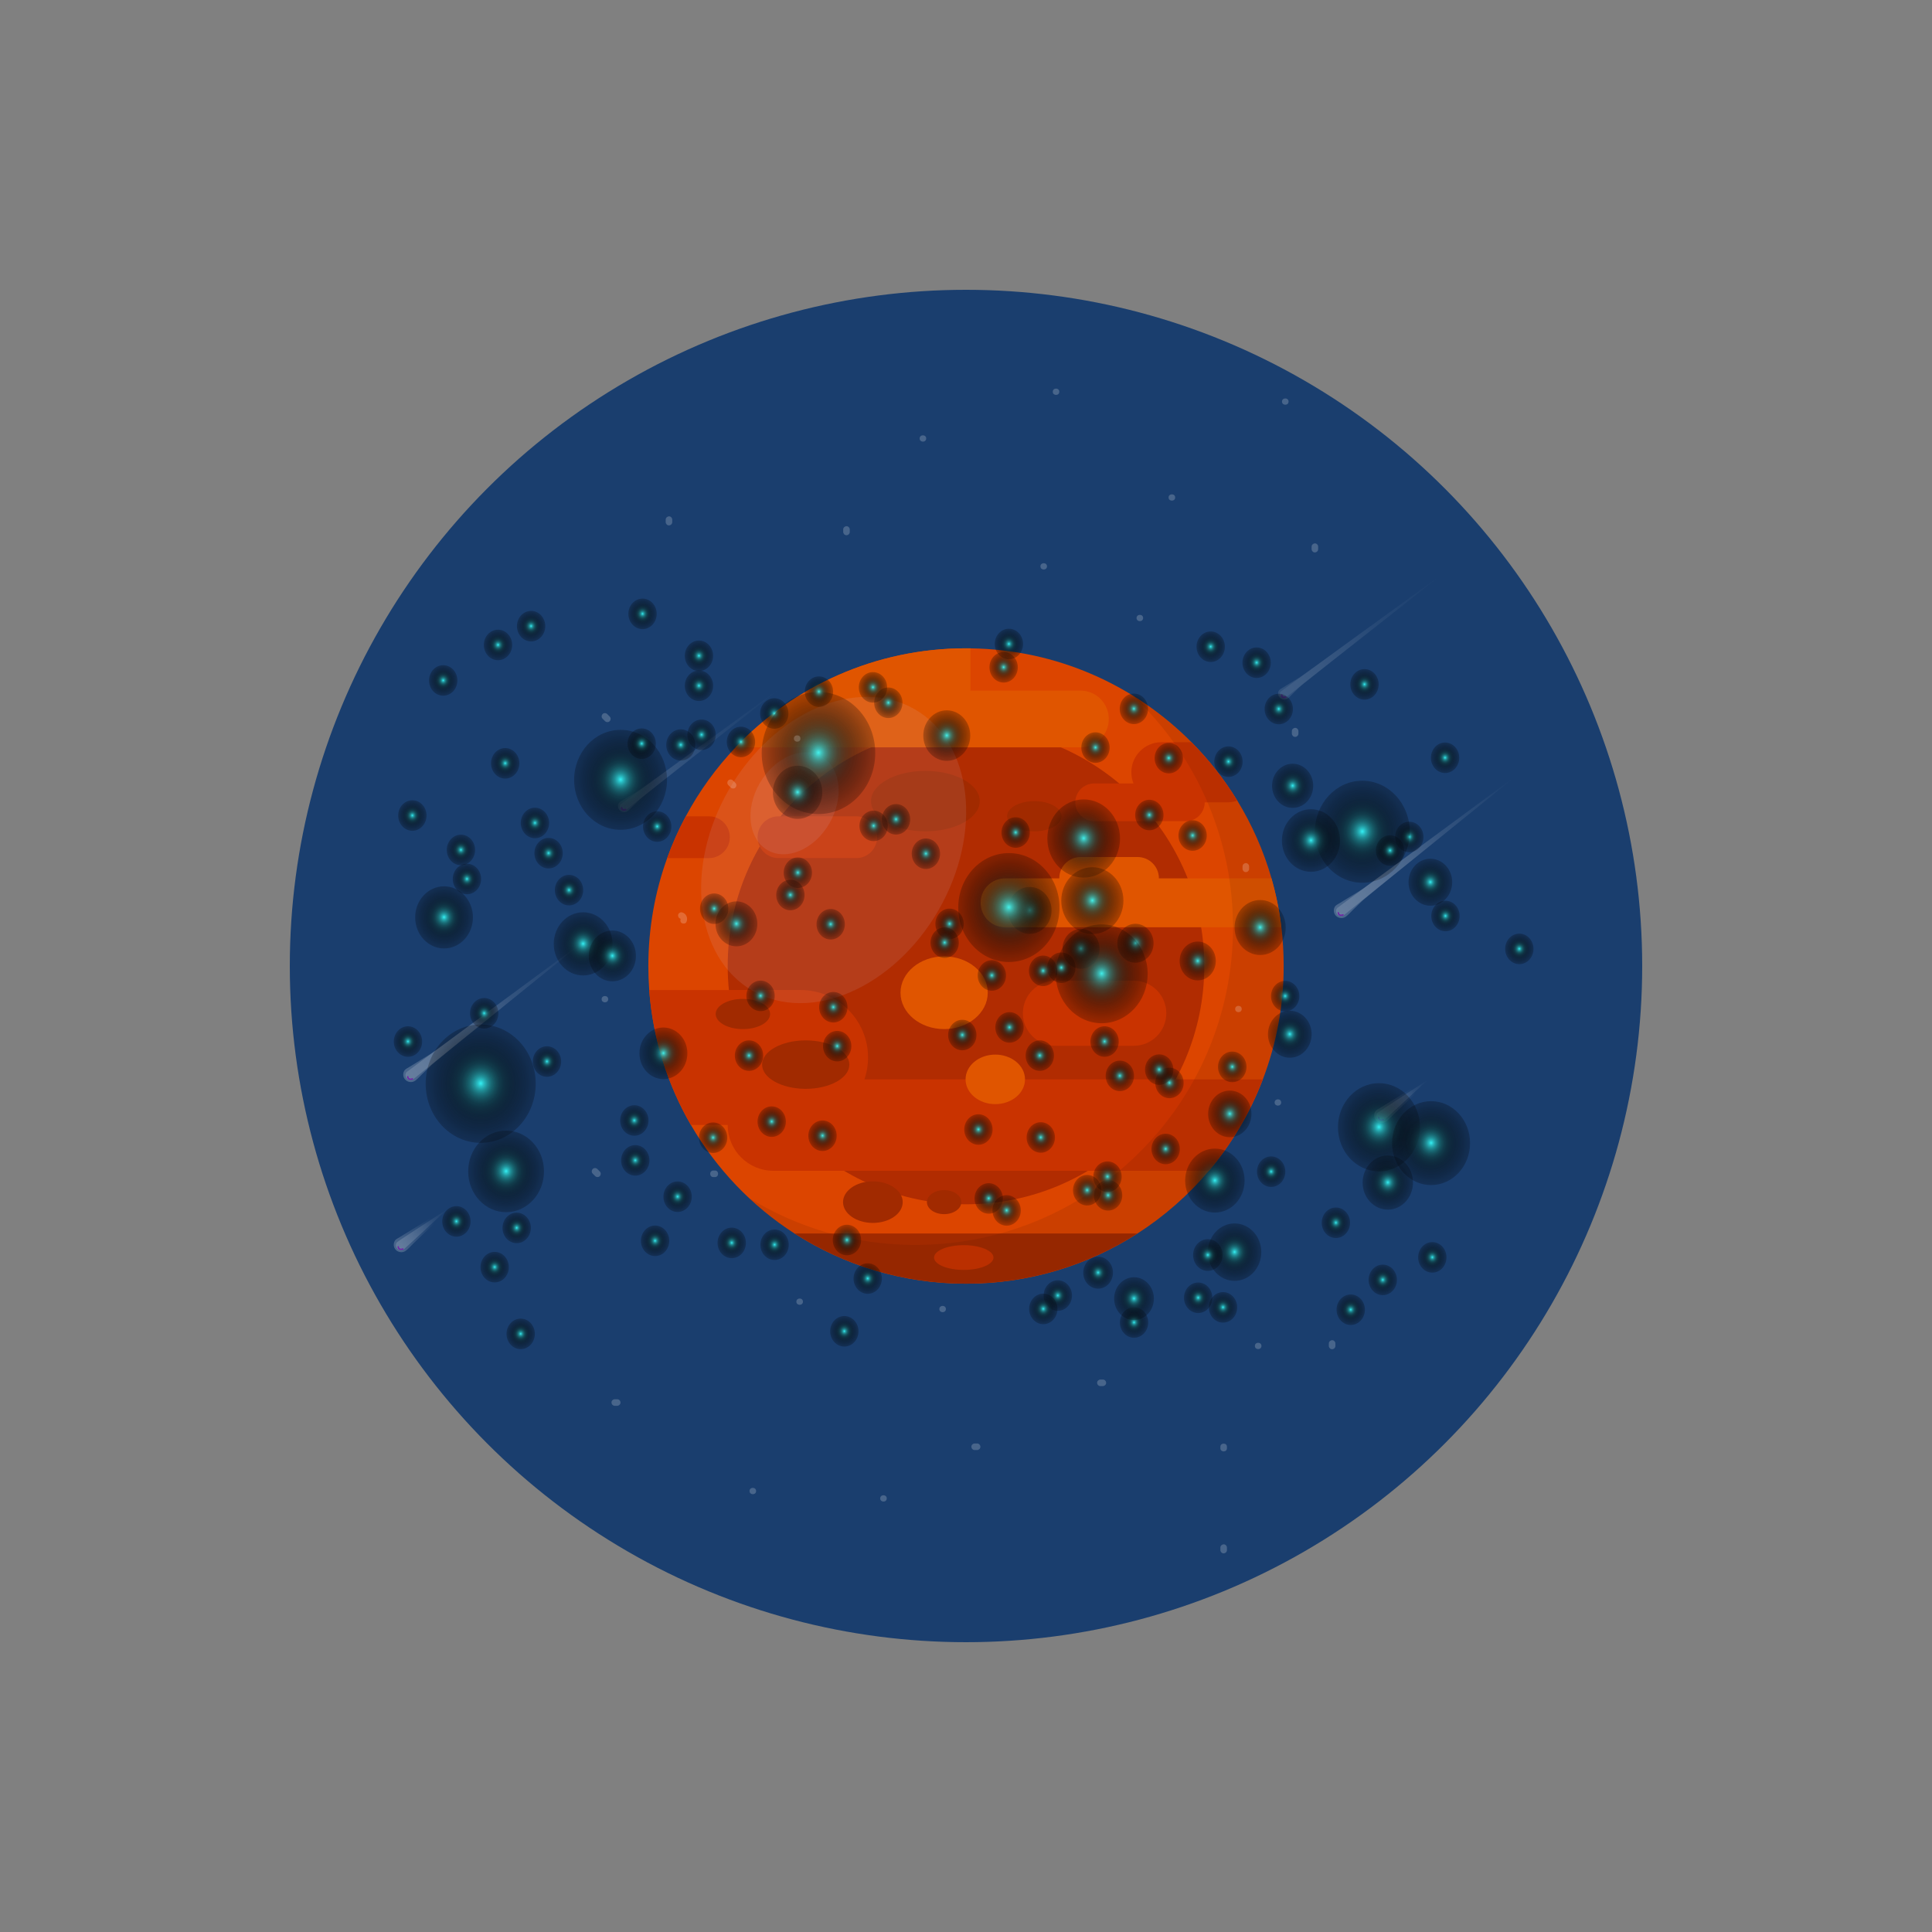 <?xml version="1.0" encoding="utf-8"?>
<!-- Generator: Adobe Illustrator 24.3.0, SVG Export Plug-In . SVG Version: 6.00 Build 0)  -->
<svg version="1.1" id="Layer_1" xmlns="http://www.w3.org/2000/svg" xmlns:xlink="http://www.w3.org/1999/xlink" x="0px" y="0px"
	 viewBox="0 0 500 500" style="enable-background:new 0 0 500 500;" xml:space="preserve">
<rect x="0" y="0" width="500" height="500" fill="#808080" stroke="none"/>
<style type="text/css">
	.st0{fill:url(#SVGID_1_);}
	.st1{fill:#1A3E6E;}
	.st2{fill:#DC4500;}
	.st3{fill:#B12C01;}
	.st4{fill:#C93300;}
	.st5{fill:#E05500;}
	.st6{fill:#A12A00;}
	.st7{opacity:0.1;fill:#D9D9FF;}
	.st8{opacity:0.1;fill:#360D00;}
	.st9{opacity:0.42;}
	.st10{opacity:0.5;}
	.st11{opacity:0.7;fill:url(#SVGID_2_);}
	.st12{opacity:0.7;fill:url(#SVGID_3_);}
	.st13{fill:url(#SVGID_4_);stroke:#E800EB;stroke-width:0.5;stroke-linecap:round;stroke-linejoin:round;stroke-miterlimit:10;}
	.st14{opacity:0.7;fill:url(#SVGID_5_);}
	.st15{opacity:0.7;fill:url(#SVGID_6_);}
	.st16{fill:url(#SVGID_7_);stroke:#E800EB;stroke-width:0.5;stroke-linecap:round;stroke-linejoin:round;stroke-miterlimit:10;}
	.st17{opacity:0.7;fill:url(#SVGID_8_);}
	.st18{opacity:0.7;fill:url(#SVGID_9_);}
	.st19{fill:url(#SVGID_10_);stroke:#E800EB;stroke-width:0.364;stroke-linecap:round;stroke-linejoin:round;stroke-miterlimit:10;}
	.st20{opacity:0.7;fill:url(#SVGID_11_);}
	.st21{opacity:0.7;fill:url(#SVGID_12_);}
	.st22{fill:url(#SVGID_13_);stroke:#E800EB;stroke-width:0.364;stroke-linecap:round;stroke-linejoin:round;stroke-miterlimit:10;}
	.st23{opacity:0.7;fill:url(#SVGID_14_);}
	.st24{opacity:0.7;fill:url(#SVGID_15_);}
	.st25{fill:url(#SVGID_16_);stroke:#E800EB;stroke-width:0.364;stroke-linecap:round;stroke-linejoin:round;stroke-miterlimit:10;}
	.st26{opacity:0.7;fill:url(#SVGID_17_);}
	.st27{opacity:0.7;fill:url(#SVGID_18_);}
	.st28{fill:url(#SVGID_19_);stroke:#E800EB;stroke-width:0.364;stroke-linecap:round;stroke-linejoin:round;stroke-miterlimit:10;}
	.st29{opacity:0.91;}
	.st30{opacity:0.2;}
	.st31{fill:#FFFFFF;}
</style>
<symbol  id="New_Symbol_5" viewBox="-11.27 -11.27 22.53 22.53">
	<radialGradient id="SVGID_1_" cx="0" cy="0.068" r="15.085" gradientUnits="userSpaceOnUse">
		<stop  offset="2.063300e-03" style="stop-color:#36FFFF"/>
		<stop  offset="9.428320e-03" style="stop-color:#34F6F6;stop-opacity:0.993"/>
		<stop  offset="0.05" style="stop-color:#2AC8C8;stop-opacity:0.952"/>
		<stop  offset="0.095" style="stop-color:#219D9D;stop-opacity:0.907"/>
		<stop  offset="0.144" style="stop-color:#197777;stop-opacity:0.858"/>
		<stop  offset="0.197" style="stop-color:#125757;stop-opacity:0.805"/>
		<stop  offset="0.255" style="stop-color:#0D3B3B;stop-opacity:0.746"/>
		<stop  offset="0.321" style="stop-color:#082525;stop-opacity:0.68"/>
		<stop  offset="0.399" style="stop-color:#041414;stop-opacity:0.603"/>
		<stop  offset="0.494" style="stop-color:#020909;stop-opacity:0.507"/>
		<stop  offset="0.628" style="stop-color:#000202;stop-opacity:0.373"/>
		<stop  offset="1" style="stop-color:#000000;stop-opacity:0"/>
	</radialGradient>
	<circle class="st0" cx="0" cy="0" r="11.27"/>
</symbol>
<circle class="st1" cx="250" cy="250" r="175"/>
<g>
	<path class="st2" d="M332.21,250c0,10.33-1.91,20.22-5.39,29.34c-3.32,8.69-8.06,16.67-13.96,23.66
		c-5.31,6.29-11.55,11.77-18.5,16.24c-12.8,8.22-28.03,12.98-44.36,12.98c-16.34,0-31.57-4.77-44.36-12.98
		c-11.02-7.08-20.25-16.73-26.83-28.09c-6.03-10.41-9.84-22.27-10.79-34.93c-0.15-2.05-0.23-4.12-0.23-6.21
		c0-9.8,1.72-19.21,4.87-27.93c1.35-3.74,2.96-7.35,4.82-10.82c3.49-6.52,7.84-12.52,12.89-17.85
		c14.98-15.78,36.16-25.63,59.64-25.63c0.38,0,0.77,0,1.15,0.01c22.37,0.3,42.57,9.54,57.21,24.31c4.52,4.55,8.5,9.62,11.85,15.11
		c3.79,6.21,6.79,12.96,8.84,20.11c1.17,4.09,2.04,8.32,2.56,12.66C332.01,243.26,332.21,246.61,332.21,250z"/>
	<circle class="st3" cx="250" cy="250" r="61.67"/>
	<g>
		<path class="st4" d="M320.21,207.21c-0.81,0.28-1.69,0.44-2.6,0.44h-17.04c-4.29,0-7.78-3.48-7.78-7.78c0-2.15,0.87-4.09,2.28-5.5
			c1.41-1.41,3.35-2.28,5.49-2.28h7.79C312.87,196.64,316.85,201.71,320.21,207.21z"/>
		<path class="st4" d="M306.9,212.52h-23.73c-2.69,0-4.88-2.18-4.88-4.88l0,0c0-2.69,2.18-4.88,4.88-4.88h23.73
			c2.69,0,4.88,2.18,4.88,4.88l0,0C311.77,210.34,309.59,212.52,306.9,212.52z"/>
	</g>
	<path class="st4" d="M224.65,273.68c0,4.82-1.95,9.19-5.12,12.34c-3.16,3.16-7.52,5.12-12.34,5.12H178.8
		c-6.03-10.41-9.84-22.27-10.79-34.93h39.17C216.84,256.21,224.65,264.03,224.65,273.68z"/>
	<path class="st5" d="M286.95,186.08c0,4.05-3.29,7.34-7.34,7.34l-89.25-0.01c14.98-15.78,36.16-25.63,59.64-25.63
		c0.38,0,0.77,0,1.15,0.01v10.94h28.47c2.03,0,3.86,0.82,5.19,2.15C286.13,182.22,286.95,184.05,286.95,186.08z"/>
	<path class="st4" d="M293.41,270.65h-20.26c-4.65,0-8.43-3.77-8.43-8.43l0,0c0-4.65,3.77-8.43,8.43-8.43h20.26
		c4.65,0,8.43,3.77,8.43,8.43l0,0C301.84,266.88,298.07,270.65,293.41,270.65z"/>
	<ellipse class="st6" cx="239.49" cy="207.33" rx="14.07" ry="7.82"/>
	<path class="st6" d="M274.72,211.24c0,2.16-3.15,3.91-7.04,3.91c-3.89,0-7.04-1.75-7.04-3.91c0-2.16,3.15-3.91,7.04-3.91
		C271.56,207.33,274.72,209.08,274.72,211.24z"/>
	<path class="st6" d="M294.36,319.23c-12.8,8.22-28.03,12.98-44.36,12.98c-16.34,0-31.57-4.77-44.36-12.98H294.36z"/>
	<g>
		<path class="st4" d="M188.88,216.67c0,1.49-0.6,2.85-1.59,3.82c-0.98,0.98-2.33,1.59-3.82,1.59h-10.81
			c1.35-3.74,2.96-7.35,4.82-10.82h6C186.45,211.26,188.88,213.68,188.88,216.67z"/>
		<path class="st4" d="M201.47,211.26h20.12c2.99,0,5.41,2.42,5.41,5.41l0,0c0,2.99-2.42,5.41-5.41,5.41h-20.12
			c-2.99,0-5.41-2.42-5.41-5.41l0,0C196.06,213.68,198.49,211.26,201.47,211.26z"/>
	</g>
	<g>
		<g>
			<path class="st5" d="M331.6,239.97h-71.49c-3.5,0-6.32-2.83-6.32-6.33c0-1.75,0.71-3.33,1.85-4.47c1.14-1.15,2.72-1.85,4.47-1.85
				h68.93C330.22,231.41,331.09,235.64,331.6,239.97z"/>
			<path class="st5" d="M279.65,221.8h14.76c3.05,0,5.51,2.47,5.51,5.51l0,0c0,3.05-2.47,5.51-5.51,5.51h-14.76
				c-3.05,0-5.51-2.47-5.51-5.51l0,0C274.14,224.27,276.61,221.8,279.65,221.8z"/>
		</g>
	</g>
	<path class="st4" d="M326.82,279.34c-3.32,8.69-8.06,16.67-13.96,23.66h-112.7c-6.53,0-11.83-5.3-11.83-11.83
		c0-3.26,1.33-6.22,3.46-8.36c2.15-2.15,5.1-3.47,8.36-3.47H326.82z"/>
	<g>
		<ellipse class="st6" cx="192.26" cy="262.42" rx="7.04" ry="3.91"/>
		<ellipse class="st6" cx="208.52" cy="275.52" rx="11.29" ry="6.27"/>
	</g>
	<ellipse class="st5" cx="244.34" cy="256.92" rx="11.29" ry="9.41"/>
	<ellipse class="st5" cx="257.58" cy="279.34" rx="7.69" ry="6.41"/>
	<path class="st4" d="M257.11,325.45c0,1.77-3.44,3.2-7.69,3.2c-4.25,0-7.69-1.43-7.69-3.2c0-1.77,3.44-3.2,7.69-3.2
		C253.67,322.25,257.11,323.69,257.11,325.45z"/>
	<ellipse transform="matrix(0.5 -0.866 0.866 0.5 -82.63 296.831)" class="st7" cx="215.75" cy="219.98" rx="42.04" ry="31.29"/>
	<ellipse transform="matrix(0.5 -0.866 0.866 0.5 -77.218 282.026)" class="st7" cx="205.63" cy="207.89" rx="13.99" ry="10.41"/>
	<path class="st8" d="M331.6,239.97c-0.52-4.33-1.38-8.56-2.56-12.66c-5.7-19.9-18.71-36.71-35.94-47.34
		c10.68,10.01,18.69,22.84,22.83,37.31c1.17,4.09,2.04,8.32,2.56,12.66c0.41,3.29,0.61,6.64,0.61,10.03
		c0,10.33-1.91,20.22-5.39,29.34c-3.31,8.69-8.06,16.67-13.96,23.66c-5.31,6.29-11.55,11.77-18.5,16.24
		c-12.8,8.22-28.03,12.98-44.36,12.98c-15.81,0-30.58-4.48-43.12-12.21c3.66,3.43,7.63,6.54,11.86,9.26
		c12.8,8.22,28.03,12.98,44.36,12.98c16.34,0,31.57-4.77,44.36-12.98c6.95-4.46,13.19-9.94,18.5-16.24
		c5.9-6.99,10.64-14.97,13.96-23.66c3.48-9.11,5.39-19,5.39-29.34C332.21,246.61,332.01,243.26,331.6,239.97z"/>
	<ellipse class="st6" cx="225.9" cy="311.11" rx="7.72" ry="5.38"/>
	<ellipse class="st6" cx="244.34" cy="311.11" rx="4.45" ry="3.11"/>
</g>
<g class="st9">
	<g class="st10">
		
			<linearGradient id="SVGID_2_" gradientUnits="userSpaceOnUse" x1="58.202" y1="294.351" x2="87.344" y2="310.969" gradientTransform="matrix(-0.993 0.122 0.122 0.993 206.93 -108.13)">
			<stop  offset="0" style="stop-color:#FFFFFF;stop-opacity:0"/>
			<stop  offset="1" style="stop-color:#FFFFFF;stop-opacity:0.8"/>
		</linearGradient>
		<path class="st11" d="M160.37,207.61c0.23-0.21,0.54-0.35,0.8-0.51c0.32-0.2,0.64-0.39,0.96-0.59c0.64-0.39,1.28-0.79,1.92-1.18
			c0.56-0.34,1.12-0.68,1.67-1.03c1.83-1.12,39.89-29.22,40.39-29.52c-0.78,0.75-38.79,30.42-40.3,31.88
			c-0.66,0.63-1.31,1.27-1.97,1.9c-0.44,0.43-0.87,0.93-1.36,1.3c-0.95,0.73-2.37,0.16-2.52-1.03c-0.04-0.32,0.02-0.66,0.18-0.95
			C160.21,207.78,160.29,207.69,160.37,207.61z"/>
		
			<linearGradient id="SVGID_3_" gradientUnits="userSpaceOnUse" x1="40.402" y1="281.238" x2="79.905" y2="307.797" gradientTransform="matrix(-0.993 0.122 0.122 0.993 206.93 -108.13)">
			<stop  offset="0" style="stop-color:#FFFFFF;stop-opacity:0"/>
			<stop  offset="1" style="stop-color:#FFFFFF;stop-opacity:0.8"/>
		</linearGradient>
		<path class="st12" d="M160.67,208.1c0.34-0.31,41.24-30.02,41.56-30.22c-0.51,0.49-39.86,31.45-40.18,31.7
			c-0.62,0.48-1.55,0.11-1.65-0.68c-0.03-0.23,0.02-0.5,0.16-0.69C160.6,208.17,160.64,208.14,160.67,208.1z"/>
		<linearGradient id="SVGID_4_" gradientUnits="userSpaceOnUse" x1="160.889" y1="209.356" x2="161.854" y2="209.356">
			<stop  offset="0" style="stop-color:#FFFFFF;stop-opacity:0"/>
			<stop  offset="1" style="stop-color:#FFFFFF;stop-opacity:0.8"/>
		</linearGradient>
		<path class="st13" d="M161.85,209.55c0,0-0.93,0.32-0.97-0.45"/>
	</g>
	<g class="st10">
		
			<linearGradient id="SVGID_5_" gradientUnits="userSpaceOnUse" x1="-114.907" y1="286.263" x2="-85.766" y2="302.881" gradientTransform="matrix(-0.993 0.122 0.122 0.993 206.93 -108.13)">
			<stop  offset="0" style="stop-color:#FFFFFF;stop-opacity:0"/>
			<stop  offset="1" style="stop-color:#FFFFFF;stop-opacity:0.8"/>
		</linearGradient>
		<path class="st14" d="M331.2,178.47c0.23-0.21,0.54-0.35,0.8-0.51c0.32-0.2,0.64-0.39,0.96-0.59c0.64-0.39,1.28-0.79,1.92-1.18
			c0.56-0.34,1.12-0.68,1.67-1.03c1.83-1.12,39.89-29.22,40.39-29.52c-0.78,0.75-38.79,30.42-40.3,31.88
			c-0.66,0.63-1.31,1.27-1.97,1.9c-0.44,0.43-0.87,0.93-1.36,1.3c-0.95,0.73-2.37,0.16-2.52-1.03c-0.04-0.32,0.02-0.66,0.18-0.95
			C331.03,178.64,331.11,178.55,331.2,178.47z"/>
		
			<linearGradient id="SVGID_6_" gradientUnits="userSpaceOnUse" x1="-132.707" y1="273.15" x2="-93.204" y2="299.709" gradientTransform="matrix(-0.993 0.122 0.122 0.993 206.93 -108.13)">
			<stop  offset="0" style="stop-color:#FFFFFF;stop-opacity:0"/>
			<stop  offset="1" style="stop-color:#FFFFFF;stop-opacity:0.8"/>
		</linearGradient>
		<path class="st15" d="M331.5,178.95c0.34-0.31,41.24-30.02,41.56-30.22c-0.51,0.49-39.86,31.45-40.18,31.7
			c-0.62,0.48-1.55,0.11-1.65-0.68c-0.03-0.23,0.02-0.5,0.16-0.69C331.43,179.03,331.46,178.99,331.5,178.95z"/>
		<linearGradient id="SVGID_7_" gradientUnits="userSpaceOnUse" x1="331.713" y1="180.209" x2="332.678" y2="180.209">
			<stop  offset="0" style="stop-color:#FFFFFF;stop-opacity:0"/>
			<stop  offset="1" style="stop-color:#FFFFFF;stop-opacity:0.8"/>
		</linearGradient>
		<path class="st16" d="M332.68,180.4c0,0-0.93,0.32-0.97-0.45"/>
	</g>
	<g>
		
			<linearGradient id="SVGID_8_" gradientUnits="userSpaceOnUse" x1="-110.276" y1="407.036" x2="-98.532" y2="413.733" gradientTransform="matrix(-0.993 0.122 0.122 0.993 206.93 -108.13)">
			<stop  offset="0" style="stop-color:#FFFFFF;stop-opacity:0"/>
			<stop  offset="1" style="stop-color:#FFFFFF;stop-opacity:0.8"/>
		</linearGradient>
		<path class="st17" d="M356.16,287.37c0.29-0.26,0.68-0.44,1-0.64c0.4-0.25,0.8-0.49,1.2-0.74c0.8-0.49,1.6-0.98,2.41-1.48
			c0.7-0.43,1.4-0.86,2.09-1.28c2.29-1.4,10.87-7.25,11.49-7.63c-0.97,0.94-9.48,8.76-11.38,10.59c-0.82,0.79-1.64,1.59-2.46,2.38
			c-0.55,0.53-1.09,1.16-1.7,1.63c-1.19,0.91-2.97,0.2-3.15-1.29c-0.05-0.4,0.02-0.83,0.22-1.18
			C355.95,287.58,356.05,287.47,356.16,287.37z"/>
		
			<linearGradient id="SVGID_9_" gradientUnits="userSpaceOnUse" x1="-113.742" y1="403.814" x2="-101.243" y2="412.217" gradientTransform="matrix(-0.993 0.122 0.122 0.993 206.93 -108.13)">
			<stop  offset="0" style="stop-color:#FFFFFF;stop-opacity:0"/>
			<stop  offset="1" style="stop-color:#FFFFFF;stop-opacity:0.8"/>
		</linearGradient>
		<path class="st18" d="M356.54,287.98c0.42-0.39,12.56-8.26,12.96-8.5c-0.63,0.61-10.83,10.05-11.23,10.36
			c-0.78,0.6-1.94,0.13-2.06-0.85c-0.04-0.29,0.03-0.62,0.2-0.86C356.45,288.07,356.49,288.02,356.54,287.98z"/>
		<linearGradient id="SVGID_10_" gradientUnits="userSpaceOnUse" x1="356.805" y1="289.548" x2="358.012" y2="289.548">
			<stop  offset="0" style="stop-color:#FFFFFF;stop-opacity:0"/>
			<stop  offset="1" style="stop-color:#FFFFFF;stop-opacity:0.8"/>
		</linearGradient>
		<path class="st19" d="M358.01,289.79c0,0-1.16,0.4-1.21-0.56"/>
	</g>
	<g>
		
			<linearGradient id="SVGID_11_" gradientUnits="userSpaceOnUse" x1="145.659" y1="409.288" x2="157.403" y2="415.984" gradientTransform="matrix(-0.993 0.122 0.122 0.993 206.93 -108.13)">
			<stop  offset="0" style="stop-color:#FFFFFF;stop-opacity:0"/>
			<stop  offset="1" style="stop-color:#FFFFFF;stop-opacity:0.8"/>
		</linearGradient>
		<path class="st20" d="M102.42,320.83c0.29-0.26,0.68-0.44,1-0.64c0.4-0.25,0.8-0.49,1.2-0.74c0.8-0.49,1.6-0.98,2.41-1.48
			c0.7-0.43,1.4-0.86,2.09-1.28c2.29-1.4,10.87-7.25,11.49-7.63c-0.97,0.94-9.48,8.76-11.38,10.59c-0.82,0.79-1.64,1.59-2.46,2.38
			c-0.55,0.53-1.09,1.16-1.7,1.63c-1.19,0.91-2.97,0.2-3.15-1.29c-0.05-0.4,0.03-0.83,0.22-1.18
			C102.21,321.04,102.31,320.93,102.42,320.83z"/>
		
			<linearGradient id="SVGID_12_" gradientUnits="userSpaceOnUse" x1="142.193" y1="406.065" x2="154.692" y2="414.468" gradientTransform="matrix(-0.993 0.122 0.122 0.993 206.93 -108.13)">
			<stop  offset="0" style="stop-color:#FFFFFF;stop-opacity:0"/>
			<stop  offset="1" style="stop-color:#FFFFFF;stop-opacity:0.8"/>
		</linearGradient>
		<path class="st21" d="M102.8,321.44c0.42-0.39,12.56-8.26,12.96-8.5c-0.63,0.61-10.83,10.05-11.23,10.36
			c-0.78,0.6-1.94,0.13-2.06-0.85c-0.04-0.29,0.03-0.62,0.2-0.86C102.71,321.53,102.75,321.48,102.8,321.44z"/>
		<linearGradient id="SVGID_13_" gradientUnits="userSpaceOnUse" x1="103.064" y1="323.006" x2="104.271" y2="323.006">
			<stop  offset="0" style="stop-color:#FFFFFF;stop-opacity:0"/>
			<stop  offset="1" style="stop-color:#FFFFFF;stop-opacity:0.8"/>
		</linearGradient>
		<path class="st22" d="M104.27,323.24c0,0-1.16,0.4-1.21-0.56"/>
	</g>
	<g>
		
			<linearGradient id="SVGID_14_" gradientUnits="userSpaceOnUse" x1="118.408" y1="354.811" x2="151.227" y2="373.525" gradientTransform="matrix(-0.993 0.122 0.122 0.993 206.93 -108.13)">
			<stop  offset="0" style="stop-color:#FFFFFF;stop-opacity:0"/>
			<stop  offset="1" style="stop-color:#FFFFFF;stop-opacity:0.8"/>
		</linearGradient>
		<path class="st23" d="M104.89,276.8c0.29-0.26,0.68-0.44,1-0.64c0.4-0.25,0.8-0.49,1.2-0.74c0.8-0.49,1.6-0.98,2.41-1.48
			c0.7-0.43,1.4-0.86,2.09-1.28c2.29-1.4,43.85-32.66,44.46-33.04c-0.97,0.94-42.46,34.17-44.36,36c-0.82,0.79-1.64,1.59-2.46,2.38
			c-0.55,0.53-1.09,1.16-1.7,1.63c-1.19,0.91-2.97,0.2-3.15-1.29c-0.05-0.4,0.02-0.83,0.22-1.18
			C104.68,277.01,104.78,276.9,104.89,276.8z"/>
		
			<linearGradient id="SVGID_15_" gradientUnits="userSpaceOnUse" x1="99.041" y1="340.078" x2="143.054" y2="369.669" gradientTransform="matrix(-0.993 0.122 0.122 0.993 206.93 -108.13)">
			<stop  offset="0" style="stop-color:#FFFFFF;stop-opacity:0"/>
			<stop  offset="1" style="stop-color:#FFFFFF;stop-opacity:0.8"/>
		</linearGradient>
		<path class="st24" d="M105.27,277.41c0.42-0.39,45.53-33.66,45.94-33.91c-0.63,0.61-43.8,35.46-44.2,35.76
			c-0.78,0.6-1.94,0.13-2.06-0.85c-0.04-0.29,0.03-0.62,0.2-0.86C105.18,277.5,105.22,277.45,105.27,277.41z"/>
		<linearGradient id="SVGID_16_" gradientUnits="userSpaceOnUse" x1="105.534" y1="278.978" x2="106.742" y2="278.978">
			<stop  offset="0" style="stop-color:#FFFFFF;stop-opacity:0"/>
			<stop  offset="1" style="stop-color:#FFFFFF;stop-opacity:0.8"/>
		</linearGradient>
		<path class="st25" d="M106.74,279.22c0,0-1.16,0.4-1.21-0.56"/>
	</g>
	<g>
		
			<linearGradient id="SVGID_17_" gradientUnits="userSpaceOnUse" x1="-125.802" y1="342.071" x2="-92.983" y2="360.785" gradientTransform="matrix(-0.993 0.122 0.122 0.993 206.93 -108.13)">
			<stop  offset="0" style="stop-color:#FFFFFF;stop-opacity:0"/>
			<stop  offset="1" style="stop-color:#FFFFFF;stop-opacity:0.8"/>
		</linearGradient>
		<path class="st26" d="M345.72,234.36c0.29-0.26,0.68-0.44,1-0.64c0.4-0.25,0.8-0.49,1.2-0.74c0.8-0.49,1.6-0.98,2.41-1.48
			c0.7-0.43,1.4-0.86,2.09-1.28c2.29-1.4,43.85-32.66,44.46-33.04c-0.97,0.94-42.46,34.17-44.36,36c-0.82,0.79-1.64,1.59-2.46,2.38
			c-0.55,0.53-1.09,1.16-1.7,1.63c-1.19,0.91-2.97,0.2-3.15-1.29c-0.05-0.4,0.02-0.83,0.22-1.18
			C345.51,234.58,345.6,234.46,345.72,234.36z"/>
		
			<linearGradient id="SVGID_18_" gradientUnits="userSpaceOnUse" x1="-145.168" y1="327.338" x2="-101.156" y2="356.929" gradientTransform="matrix(-0.993 0.122 0.122 0.993 206.93 -108.13)">
			<stop  offset="0" style="stop-color:#FFFFFF;stop-opacity:0"/>
			<stop  offset="1" style="stop-color:#FFFFFF;stop-opacity:0.8"/>
		</linearGradient>
		<path class="st27" d="M346.09,234.97c0.42-0.39,45.53-33.66,45.94-33.91c-0.63,0.61-43.8,35.46-44.2,35.76
			c-0.78,0.6-1.94,0.13-2.06-0.85c-0.04-0.29,0.03-0.62,0.2-0.86C346,235.06,346.04,235.01,346.09,234.97z"/>
		<linearGradient id="SVGID_19_" gradientUnits="userSpaceOnUse" x1="346.358" y1="236.541" x2="347.566" y2="236.541">
			<stop  offset="0" style="stop-color:#FFFFFF;stop-opacity:0"/>
			<stop  offset="1" style="stop-color:#FFFFFF;stop-opacity:0.8"/>
		</linearGradient>
		<path class="st28" d="M347.57,236.78c0,0-1.16,0.4-1.21-0.56"/>
	</g>
</g>
<g class="st29">
	
		<use xlink:href="#New_Symbol_5"  width="22.53" height="22.53" x="-11.27" y="-11.27" transform="matrix(0.326 0 0 -0.351 256.687 252.447)" style="overflow:visible;"/>
	
		<use xlink:href="#New_Symbol_5"  width="22.53" height="22.53" x="-11.27" y="-11.27" transform="matrix(0.501 0 0 -0.539 266.503 235.616)" style="overflow:visible;"/>
	
		<use xlink:href="#New_Symbol_5"  width="22.53" height="22.53" x="-11.27" y="-11.27" transform="matrix(0.426 0 0 -0.459 279.767 245.55)" style="overflow:visible;"/>
	
		<use xlink:href="#New_Symbol_5"  width="22.53" height="22.53" x="-11.27" y="-11.27" transform="matrix(0.417 0 0 -0.448 293.852 244.114)" style="overflow:visible;"/>
	
		<use xlink:href="#New_Symbol_5"  width="22.53" height="22.53" x="-11.27" y="-11.27" transform="matrix(0.498 0 0 -0.536 318.268 288.276)" style="overflow:visible;"/>
	
		<use xlink:href="#New_Symbol_5"  width="22.53" height="22.53" x="-11.27" y="-11.27" transform="matrix(0.326 0 0 -0.351 285.865 269.549)" style="overflow:visible;"/>
	
		<use xlink:href="#New_Symbol_5"  width="22.53" height="22.53" x="-11.27" y="-11.27" transform="matrix(0.326 0 0 -0.351 269.349 294.376)" style="overflow:visible;"/>
	
		<use xlink:href="#New_Symbol_5"  width="22.53" height="22.53" x="-11.27" y="-11.27" transform="matrix(0.326 0 0 -0.351 215.663 260.671)" style="overflow:visible;"/>
	
		<use xlink:href="#New_Symbol_5"  width="22.53" height="22.53" x="-11.27" y="-11.27" transform="matrix(0.326 0 0 -0.351 249.043 267.866)" style="overflow:visible;"/>
	
		<use xlink:href="#New_Symbol_5"  width="22.53" height="22.53" x="-11.27" y="-11.27" transform="matrix(0.326 0 0 -0.351 261.256 265.893)" style="overflow:visible;"/>
	
		<use xlink:href="#New_Symbol_5"  width="22.53" height="22.53" x="-11.27" y="-11.27" transform="matrix(0.326 0 0 -0.351 269.095 273.187)" style="overflow:visible;"/>
	
		<use xlink:href="#New_Symbol_5"  width="22.53" height="22.53" x="-11.27" y="-11.27" transform="matrix(1.056 0 0 -1.135 285.116 252.025)" style="overflow:visible;"/>
	
		<use xlink:href="#New_Symbol_5"  width="22.53" height="22.53" x="-11.27" y="-11.27" transform="matrix(0.326 0 0 -0.351 274.673 250.44)" style="overflow:visible;"/>
	
		<use xlink:href="#New_Symbol_5"  width="22.53" height="22.53" x="-11.27" y="-11.27" transform="matrix(0.326 0 0 -0.351 239.62 220.945)" style="overflow:visible;"/>
	
		<use xlink:href="#New_Symbol_5"  width="22.53" height="22.53" x="-11.27" y="-11.27" transform="matrix(0.326 0 0 -0.351 184.83 235.173)" style="overflow:visible;"/>
	
		<use xlink:href="#New_Symbol_5"  width="22.53" height="22.53" x="-11.27" y="-11.27" transform="matrix(0.675 0 0 -0.726 150.912 244.275)" style="overflow:visible;"/>
	
		<use xlink:href="#New_Symbol_5"  width="22.53" height="22.53" x="-11.27" y="-11.27" transform="matrix(0.326 0 0 -0.351 206.48 225.854)" style="overflow:visible;"/>
	
		<use xlink:href="#New_Symbol_5"  width="22.53" height="22.53" x="-11.27" y="-11.27" transform="matrix(0.326 0 0 -0.351 214.98 239.197)" style="overflow:visible;"/>
	
		<use xlink:href="#New_Symbol_5"  width="22.53" height="22.53" x="-11.27" y="-11.27" transform="matrix(0.326 0 0 -0.351 245.741 239.098)" style="overflow:visible;"/>
	
		<use xlink:href="#New_Symbol_5"  width="22.53" height="22.53" x="-11.27" y="-11.27" transform="matrix(0.326 0 0 -0.351 231.891 212.04)" style="overflow:visible;"/>
	
		<use xlink:href="#New_Symbol_5"  width="22.53" height="22.53" x="-11.27" y="-11.27" transform="matrix(0.326 0 0 -0.351 302.478 196.202)" style="overflow:visible;"/>
	
		<use xlink:href="#New_Symbol_5"  width="22.53" height="22.53" x="-11.27" y="-11.27" transform="matrix(0.326 0 0 -0.351 308.647 216.233)" style="overflow:visible;"/>
	
		<use xlink:href="#New_Symbol_5"  width="22.53" height="22.53" x="-11.27" y="-11.27" transform="matrix(0.328 0 0 -0.352 318.904 276.106)" style="overflow:visible;"/>
	
		<use xlink:href="#New_Symbol_5"  width="22.53" height="22.53" x="-11.27" y="-11.27" transform="matrix(0.683 0 0 -0.735 314.41 305.537)" style="overflow:visible;"/>
	
		<use xlink:href="#New_Symbol_5"  width="22.53" height="22.53" x="-11.27" y="-11.27" transform="matrix(0.326 0 0 -0.351 286.769 309.35)" style="overflow:visible;"/>
	
		<use xlink:href="#New_Symbol_5"  width="22.53" height="22.53" x="-11.27" y="-11.27" transform="matrix(0.326 0 0 -0.351 286.616 304.521)" style="overflow:visible;"/>
	
		<use xlink:href="#New_Symbol_5"  width="22.53" height="22.53" x="-11.27" y="-11.27" transform="matrix(0.326 0 0 -0.351 281.357 308.029)" style="overflow:visible;"/>
	
		<use xlink:href="#New_Symbol_5"  width="22.53" height="22.53" x="-11.27" y="-11.27" transform="matrix(0.326 0 0 -0.351 301.67 297.353)" style="overflow:visible;"/>
	
		<use xlink:href="#New_Symbol_5"  width="22.53" height="22.53" x="-11.27" y="-11.27" transform="matrix(0.614 0 0 -0.66 319.506 324.055)" style="overflow:visible;"/>
	
		<use xlink:href="#New_Symbol_5"  width="22.53" height="22.53" x="-11.27" y="-11.27" transform="matrix(0.339 0 0 -0.365 312.588 324.802)" style="overflow:visible;"/>
	
		<use xlink:href="#New_Symbol_5"  width="22.53" height="22.53" x="-11.27" y="-11.27" transform="matrix(0.342 0 0 -0.368 284.19 329.366)" style="overflow:visible;"/>
	
		<use xlink:href="#New_Symbol_5"  width="22.53" height="22.53" x="-11.27" y="-11.27" transform="matrix(0.326 0 0 -0.351 273.762 335.288)" style="overflow:visible;"/>
	
		<use xlink:href="#New_Symbol_5"  width="22.53" height="22.53" x="-11.27" y="-11.27" transform="matrix(0.326 0 0 -0.351 293.493 342.264)" style="overflow:visible;"/>
	
		<use xlink:href="#New_Symbol_5"  width="22.53" height="22.53" x="-11.27" y="-11.27" transform="matrix(0.326 0 0 -0.351 310.084 335.867)" style="overflow:visible;"/>
	
		<use xlink:href="#New_Symbol_5"  width="22.53" height="22.53" x="-11.27" y="-11.27" transform="matrix(0.326 0 0 -0.351 316.517 338.346)" style="overflow:visible;"/>
	
		<use xlink:href="#New_Symbol_5"  width="22.53" height="22.53" x="-11.27" y="-11.27" transform="matrix(0.457 0 0 -0.492 293.481 336.086)" style="overflow:visible;"/>
	
		<use xlink:href="#New_Symbol_5"  width="22.53" height="22.53" x="-11.27" y="-11.27" transform="matrix(0.326 0 0 -0.351 270.005 338.748)" style="overflow:visible;"/>
	
		<use xlink:href="#New_Symbol_5"  width="22.53" height="22.53" x="-11.27" y="-11.27" transform="matrix(0.326 0 0 -0.351 224.565 330.887)" style="overflow:visible;"/>
	
		<use xlink:href="#New_Symbol_5"  width="22.53" height="22.53" x="-11.27" y="-11.27" transform="matrix(0.326 0 0 -0.351 255.874 310.157)" style="overflow:visible;"/>
	
		<use xlink:href="#New_Symbol_5"  width="22.53" height="22.53" x="-11.27" y="-11.27" transform="matrix(0.326 0 0 -0.351 253.212 292.321)" style="overflow:visible;"/>
	
		<use xlink:href="#New_Symbol_5"  width="22.53" height="22.53" x="-11.27" y="-11.27" transform="matrix(0.326 0 0 -0.351 212.867 293.928)" style="overflow:visible;"/>
	
		<use xlink:href="#New_Symbol_5"  width="22.53" height="22.53" x="-11.27" y="-11.27" transform="matrix(0.326 0 0 -0.351 200.46 322.144)" style="overflow:visible;"/>
	
		<use xlink:href="#New_Symbol_5"  width="22.53" height="22.53" x="-11.27" y="-11.27" transform="matrix(0.326 0 0 -0.351 219.188 320.915)" style="overflow:visible;"/>
	
		<use xlink:href="#New_Symbol_5"  width="22.53" height="22.53" x="-11.27" y="-11.27" transform="matrix(0.326 0 0 -0.351 189.37 321.659)" style="overflow:visible;"/>
	
		<use xlink:href="#New_Symbol_5"  width="22.53" height="22.53" x="-11.27" y="-11.27" transform="matrix(0.326 0 0 -0.351 175.36 309.707)" style="overflow:visible;"/>
	
		<use xlink:href="#New_Symbol_5"  width="22.53" height="22.53" x="-11.27" y="-11.27" transform="matrix(0.326 0 0 -0.351 193.846 273.19)" style="overflow:visible;"/>
	
		<use xlink:href="#New_Symbol_5"  width="22.53" height="22.53" x="-11.27" y="-11.27" transform="matrix(0.326 0 0 -0.351 184.549 294.438)" style="overflow:visible;"/>
	
		<use xlink:href="#New_Symbol_5"  width="22.53" height="22.53" x="-11.27" y="-11.27" transform="matrix(0.326 0 0 -0.351 164.408 300.303)" style="overflow:visible;"/>
	
		<use xlink:href="#New_Symbol_5"  width="22.53" height="22.53" x="-11.27" y="-11.27" transform="matrix(0.326 0 0 -0.351 164.164 289.982)" style="overflow:visible;"/>
	
		<use xlink:href="#New_Symbol_5"  width="22.53" height="22.53" x="-11.27" y="-11.27" transform="matrix(0.326 0 0 -0.351 199.716 290.276)" style="overflow:visible;"/>
	
		<use xlink:href="#New_Symbol_5"  width="22.53" height="22.53" x="-11.27" y="-11.27" transform="matrix(0.326 0 0 -0.351 216.667 270.745)" style="overflow:visible;"/>
	
		<use xlink:href="#New_Symbol_5"  width="22.53" height="22.53" x="-11.27" y="-11.27" transform="matrix(0.326 0 0 -0.351 196.832 257.731)" style="overflow:visible;"/>
	
		<use xlink:href="#New_Symbol_5"  width="22.53" height="22.53" x="-11.27" y="-11.27" transform="matrix(0.551 0 0 -0.593 171.688 272.595)" style="overflow:visible;"/>
	
		<use xlink:href="#New_Symbol_5"  width="22.53" height="22.53" x="-11.27" y="-11.27" transform="matrix(0.326 0 0 -0.351 141.553 274.724)" style="overflow:visible;"/>
	
		<use xlink:href="#New_Symbol_5"  width="22.53" height="22.53" x="-11.27" y="-11.27" transform="matrix(0.542 0 0 -0.584 158.48 247.392)" style="overflow:visible;"/>
	
		<use xlink:href="#New_Symbol_5"  width="22.53" height="22.53" x="-11.27" y="-11.27" transform="matrix(0.326 0 0 -0.351 204.552 231.633)" style="overflow:visible;"/>
	
		<use xlink:href="#New_Symbol_5"  width="22.53" height="22.53" x="-11.27" y="-11.27" transform="matrix(0.481 0 0 -0.517 190.585 239.094)" style="overflow:visible;"/>
	
		<use xlink:href="#New_Symbol_5"  width="22.53" height="22.53" x="-11.27" y="-11.27" transform="matrix(0.326 0 0 -0.351 302.657 280.261)" style="overflow:visible;"/>
	
		<use xlink:href="#New_Symbol_5"  width="22.53" height="22.53" x="-11.27" y="-11.27" transform="matrix(0.326 0 0 -0.351 289.817 278.432)" style="overflow:visible;"/>
	
		<use xlink:href="#New_Symbol_5"  width="22.53" height="22.53" x="-11.27" y="-11.27" transform="matrix(0.416 0 0 -0.447 309.966 248.699)" style="overflow:visible;"/>
	
		<use xlink:href="#New_Symbol_5"  width="22.53" height="22.53" x="-11.27" y="-11.27" transform="matrix(0.326 0 0 -0.351 299.994 276.819)" style="overflow:visible;"/>
	
		<use xlink:href="#New_Symbol_5"  width="22.53" height="22.53" x="-11.27" y="-11.27" transform="matrix(0.326 0 0 -0.351 297.446 210.932)" style="overflow:visible;"/>
	
		<use xlink:href="#New_Symbol_5"  width="22.53" height="22.53" x="-11.27" y="-11.27" transform="matrix(0.326 0 0 -0.351 283.508 193.471)" style="overflow:visible;"/>
	
		<use xlink:href="#New_Symbol_5"  width="22.53" height="22.53" x="-11.27" y="-11.27" transform="matrix(0.326 0 0 -0.351 125.306 262.24)" style="overflow:visible;"/>
	
		<use xlink:href="#New_Symbol_5"  width="22.53" height="22.53" x="-11.27" y="-11.27" transform="matrix(0.326 0 0 -0.351 118.116 316.102)" style="overflow:visible;"/>
	
		<use xlink:href="#New_Symbol_5"  width="22.53" height="22.53" x="-11.27" y="-11.27" transform="matrix(0.326 0 0 -0.351 128.019 327.939)" style="overflow:visible;"/>
	
		<use xlink:href="#New_Symbol_5"  width="22.53" height="22.53" x="-11.27" y="-11.27" transform="matrix(0.326 0 0 -0.351 134.752 345.21)" style="overflow:visible;"/>
	
		<use xlink:href="#New_Symbol_5"  width="22.53" height="22.53" x="-11.27" y="-11.27" transform="matrix(0.326 0 0 -0.351 133.716 317.784)" style="overflow:visible;"/>
	
		<use xlink:href="#New_Symbol_5"  width="22.53" height="22.53" x="-11.27" y="-11.27" transform="matrix(0.871 0 0 -0.937 130.976 303.158)" style="overflow:visible;"/>
	
		<use xlink:href="#New_Symbol_5"  width="22.53" height="22.53" x="-11.27" y="-11.27" transform="matrix(1.264 0 0 -1.359 124.402 280.454)" style="overflow:visible;"/>
	
		<use xlink:href="#New_Symbol_5"  width="22.53" height="22.53" x="-11.27" y="-11.27" transform="matrix(0.326 0 0 -0.351 105.581 269.551)" style="overflow:visible;"/>
	
		<use xlink:href="#New_Symbol_5"  width="22.53" height="22.53" x="-11.27" y="-11.27" transform="matrix(0.326 0 0 -0.351 119.287 219.965)" style="overflow:visible;"/>
	
		<use xlink:href="#New_Symbol_5"  width="22.53" height="22.53" x="-11.27" y="-11.27" transform="matrix(0.664 0 0 -0.714 114.921 237.417)" style="overflow:visible;"/>
	
		<use xlink:href="#New_Symbol_5"  width="22.53" height="22.53" x="-11.27" y="-11.27" transform="matrix(0.326 0 0 -0.351 120.842 227.484)" style="overflow:visible;"/>
	
		<use xlink:href="#New_Symbol_5"  width="22.53" height="22.53" x="-11.27" y="-11.27" transform="matrix(0.326 0 0 -0.351 141.972 220.803)" style="overflow:visible;"/>
	
		<use xlink:href="#New_Symbol_5"  width="22.53" height="22.53" x="-11.27" y="-11.27" transform="matrix(0.326 0 0 -0.351 147.264 230.365)" style="overflow:visible;"/>
	
		<use xlink:href="#New_Symbol_5"  width="22.53" height="22.53" x="-11.27" y="-11.27" transform="matrix(0.326 0 0 -0.351 169.537 321.122)" style="overflow:visible;"/>
	
		<use xlink:href="#New_Symbol_5"  width="22.53" height="22.53" x="-11.27" y="-11.27" transform="matrix(0.326 0 0 -0.351 218.512 344.539)" style="overflow:visible;"/>
	
		<use xlink:href="#New_Symbol_5"  width="22.53" height="22.53" x="-11.27" y="-11.27" transform="matrix(0.326 0 0 -0.351 370.682 325.408)" style="overflow:visible;"/>
	
		<use xlink:href="#New_Symbol_5"  width="22.53" height="22.53" x="-11.27" y="-11.27" transform="matrix(0.579 0 0 -0.622 359.164 306.051)" style="overflow:visible;"/>
	
		<use xlink:href="#New_Symbol_5"  width="22.53" height="22.53" x="-11.27" y="-11.27" transform="matrix(0.942 0 0 -1.013 356.875 291.731)" style="overflow:visible;"/>
	
		<use xlink:href="#New_Symbol_5"  width="22.53" height="22.53" x="-11.27" y="-11.27" transform="matrix(0.326 0 0 -0.351 393.201 245.573)" style="overflow:visible;"/>
	
		<use xlink:href="#New_Symbol_5"  width="22.53" height="22.53" x="-11.27" y="-11.27" transform="matrix(0.326 0 0 -0.351 364.724 216.605)" style="overflow:visible;"/>
	
		<use xlink:href="#New_Symbol_5"  width="22.53" height="22.53" x="-11.27" y="-11.27" transform="matrix(1.09 0 0 -1.172 352.565 215.251)" style="overflow:visible;"/>
	
		<use xlink:href="#New_Symbol_5"  width="22.53" height="22.53" x="-11.27" y="-11.27" transform="matrix(0.326 0 0 -0.351 373.985 196.113)" style="overflow:visible;"/>
	
		<use xlink:href="#New_Symbol_5"  width="22.53" height="22.53" x="-11.27" y="-11.27" transform="matrix(0.896 0 0 -0.964 370.36 295.84)" style="overflow:visible;"/>
	
		<use xlink:href="#New_Symbol_5"  width="22.53" height="22.53" x="-11.27" y="-11.27" transform="matrix(0.326 0 0 -0.351 260.514 313.258)" style="overflow:visible;"/>
	
		<use xlink:href="#New_Symbol_5"  width="22.53" height="22.53" x="-11.27" y="-11.27" transform="matrix(0.326 0 0 -0.351 244.478 243.956)" style="overflow:visible;"/>
	
		<use xlink:href="#New_Symbol_5"  width="22.53" height="22.53" x="-11.27" y="-11.27" transform="matrix(0.502 0 0 -0.54 333.798 267.659)" style="overflow:visible;"/>
	
		<use xlink:href="#New_Symbol_5"  width="22.53" height="22.53" x="-11.27" y="-11.27" transform="matrix(0.326 0 0 -0.351 325.212 171.508)" style="overflow:visible;"/>
	
		<use xlink:href="#New_Symbol_5"  width="22.53" height="22.53" x="-11.27" y="-11.27" transform="matrix(0.326 0 0 -0.351 261.105 166.665)" style="overflow:visible;"/>
	
		<use xlink:href="#New_Symbol_5"  width="22.53" height="22.53" x="-11.27" y="-11.27" transform="matrix(0.326 0 0 -0.351 259.738 172.698)" style="overflow:visible;"/>
	
		<use xlink:href="#New_Symbol_5"  width="22.53" height="22.53" x="-11.27" y="-11.27" transform="matrix(0.326 0 0 -0.351 293.449 183.445)" style="overflow:visible;"/>
	
		<use xlink:href="#New_Symbol_5"  width="22.53" height="22.53" x="-11.27" y="-11.27" transform="matrix(0.326 0 0 -0.351 229.9 181.878)" style="overflow:visible;"/>
	
		<use xlink:href="#New_Symbol_5"  width="22.53" height="22.53" x="-11.27" y="-11.27" transform="matrix(0.326 0 0 -0.351 225.923 177.889)" style="overflow:visible;"/>
	
		<use xlink:href="#New_Symbol_5"  width="22.53" height="22.53" x="-11.27" y="-11.27" transform="matrix(0.54 0 0 -0.581 245.024 190.371)" style="overflow:visible;"/>
	
		<use xlink:href="#New_Symbol_5"  width="22.53" height="22.53" x="-11.27" y="-11.27" transform="matrix(0.326 0 0 -0.351 262.851 215.457)" style="overflow:visible;"/>
	
		<use xlink:href="#New_Symbol_5"  width="22.53" height="22.53" x="-11.27" y="-11.27" transform="matrix(0.835 0 0 -0.898 280.457 217.005)" style="overflow:visible;"/>
	
		<use xlink:href="#New_Symbol_5"  width="22.53" height="22.53" x="-11.27" y="-11.27" transform="matrix(0.326 0 0 -0.351 191.755 192.016)" style="overflow:visible;"/>
	
		<use xlink:href="#New_Symbol_5"  width="22.53" height="22.53" x="-11.27" y="-11.27" transform="matrix(0.326 0 0 -0.351 180.892 177.468)" style="overflow:visible;"/>
	
		<use xlink:href="#New_Symbol_5"  width="22.53" height="22.53" x="-11.27" y="-11.27" transform="matrix(0.326 0 0 -0.351 170.083 213.91)" style="overflow:visible;"/>
	
		<use xlink:href="#New_Symbol_5"  width="22.53" height="22.53" x="-11.27" y="-11.27" transform="matrix(0.326 0 0 -0.351 200.384 184.653)" style="overflow:visible;"/>
	
		<use xlink:href="#New_Symbol_5"  width="22.53" height="22.53" x="-11.27" y="-11.27" transform="matrix(1.304 0 0 -1.402 211.819 194.88)" style="overflow:visible;"/>
	
		<use xlink:href="#New_Symbol_5"  width="22.53" height="22.53" x="-11.27" y="-11.27" transform="matrix(0.326 0 0 -0.351 211.94 179.004)" style="overflow:visible;"/>
	
		<use xlink:href="#New_Symbol_5"  width="22.53" height="22.53" x="-11.27" y="-11.27" transform="matrix(0.326 0 0 -0.351 226.092 213.735)" style="overflow:visible;"/>
	
		<use xlink:href="#New_Symbol_5"  width="22.53" height="22.53" x="-11.27" y="-11.27" transform="matrix(0.326 0 0 -0.351 269.951 251.255)" style="overflow:visible;"/>
	
		<use xlink:href="#New_Symbol_5"  width="22.53" height="22.53" x="-11.27" y="-11.27" transform="matrix(0.502 0 0 -0.54 370.179 228.318)" style="overflow:visible;"/>
	
		<use xlink:href="#New_Symbol_5"  width="22.53" height="22.53" x="-11.27" y="-11.27" transform="matrix(0.326 0 0 -0.351 374.082 237.056)" style="overflow:visible;"/>
	
		<use xlink:href="#New_Symbol_5"  width="22.53" height="22.53" x="-11.27" y="-11.27" transform="matrix(0.326 0 0 -0.351 359.746 220.12)" style="overflow:visible;"/>
	
		<use xlink:href="#New_Symbol_5"  width="22.53" height="22.53" x="-11.27" y="-11.27" transform="matrix(0.588 0 0 -0.632 326.129 240.039)" style="overflow:visible;"/>
	
		<use xlink:href="#New_Symbol_5"  width="22.53" height="22.53" x="-11.27" y="-11.27" transform="matrix(0.326 0 0 -0.351 332.601 257.795)" style="overflow:visible;"/>
	
		<use xlink:href="#New_Symbol_5"  width="22.53" height="22.53" x="-11.27" y="-11.27" transform="matrix(0.668 0 0 -0.719 339.281 217.523)" style="overflow:visible;"/>
	
		<use xlink:href="#New_Symbol_5"  width="22.53" height="22.53" x="-11.27" y="-11.27" transform="matrix(0.473 0 0 -0.508 334.532 203.368)" style="overflow:visible;"/>
	
		<use xlink:href="#New_Symbol_5"  width="22.53" height="22.53" x="-11.27" y="-11.27" transform="matrix(0.326 0 0 -0.351 317.92 197.116)" style="overflow:visible;"/>
	
		<use xlink:href="#New_Symbol_5"  width="22.53" height="22.53" x="-11.27" y="-11.27" transform="matrix(0.326 0 0 -0.351 330.941 183.491)" style="overflow:visible;"/>
	
		<use xlink:href="#New_Symbol_5"  width="22.53" height="22.53" x="-11.27" y="-11.27" transform="matrix(0.326 0 0 -0.351 328.971 303.232)" style="overflow:visible;"/>
	
		<use xlink:href="#New_Symbol_5"  width="22.53" height="22.53" x="-11.27" y="-11.27" transform="matrix(0.326 0 0 -0.351 345.728 316.453)" style="overflow:visible;"/>
	
		<use xlink:href="#New_Symbol_5"  width="22.53" height="22.53" x="-11.27" y="-11.27" transform="matrix(0.326 0 0 -0.351 349.567 338.96)" style="overflow:visible;"/>
	
		<use xlink:href="#New_Symbol_5"  width="22.53" height="22.53" x="-11.27" y="-11.27" transform="matrix(0.326 0 0 -0.351 357.86 331.237)" style="overflow:visible;"/>
	
		<use xlink:href="#New_Symbol_5"  width="22.53" height="22.53" x="-11.27" y="-11.27" transform="matrix(0.714 0 0 -0.768 282.7 233.084)" style="overflow:visible;"/>
	
		<use xlink:href="#New_Symbol_5"  width="22.53" height="22.53" x="-11.27" y="-11.27" transform="matrix(1.163 0 0 -1.251 261.097 234.874)" style="overflow:visible;"/>
	
		<use xlink:href="#New_Symbol_5"  width="22.53" height="22.53" x="-11.27" y="-11.27" transform="matrix(0.568 0 0 -0.611 206.417 205.049)" style="overflow:visible;"/>
	
		<use xlink:href="#New_Symbol_5"  width="22.53" height="22.53" x="-11.27" y="-11.27" transform="matrix(0.326 0 0 -0.351 130.745 197.548)" style="overflow:visible;"/>
	
		<use xlink:href="#New_Symbol_5"  width="22.53" height="22.53" x="-11.27" y="-11.27" transform="matrix(1.067 0 0 -1.148 160.604 201.821)" style="overflow:visible;"/>
	
		<use xlink:href="#New_Symbol_5"  width="22.53" height="22.53" x="-11.27" y="-11.27" transform="matrix(0.326 0 0 -0.351 166.071 192.462)" style="overflow:visible;"/>
	
		<use xlink:href="#New_Symbol_5"  width="22.53" height="22.53" x="-11.27" y="-11.27" transform="matrix(0.326 0 0 -0.351 181.564 190.163)" style="overflow:visible;"/>
	
		<use xlink:href="#New_Symbol_5"  width="22.53" height="22.53" x="-11.27" y="-11.27" transform="matrix(0.334 0 0 -0.359 176.186 192.789)" style="overflow:visible;"/>
	
		<use xlink:href="#New_Symbol_5"  width="22.53" height="22.53" x="-11.27" y="-11.27" transform="matrix(0.326 0 0 -0.351 138.444 212.984)" style="overflow:visible;"/>
	
		<use xlink:href="#New_Symbol_5"  width="22.53" height="22.53" x="-11.27" y="-11.27" transform="matrix(0.326 0 0 -0.351 106.718 211.06)" style="overflow:visible;"/>
	
		<use xlink:href="#New_Symbol_5"  width="22.53" height="22.53" x="-11.27" y="-11.27" transform="matrix(0.326 0 0 -0.351 114.702 176.101)" style="overflow:visible;"/>
	
		<use xlink:href="#New_Symbol_5"  width="22.53" height="22.53" x="-11.27" y="-11.27" transform="matrix(0.326 0 0 -0.351 128.886 166.912)" style="overflow:visible;"/>
	
		<use xlink:href="#New_Symbol_5"  width="22.53" height="22.53" x="-11.27" y="-11.27" transform="matrix(0.326 0 0 -0.351 166.288 158.868)" style="overflow:visible;"/>
	
		<use xlink:href="#New_Symbol_5"  width="22.53" height="22.53" x="-11.27" y="-11.27" transform="matrix(0.326 0 0 -0.351 137.448 162.048)" style="overflow:visible;"/>
	
		<use xlink:href="#New_Symbol_5"  width="22.53" height="22.53" x="-11.27" y="-11.27" transform="matrix(0.326 0 0 -0.351 180.889 169.721)" style="overflow:visible;"/>
	
		<use xlink:href="#New_Symbol_5"  width="22.53" height="22.53" x="-11.27" y="-11.27" transform="matrix(0.326 0 0 -0.351 313.327 167.372)" style="overflow:visible;"/>
	
		<use xlink:href="#New_Symbol_5"  width="22.53" height="22.53" x="-11.27" y="-11.27" transform="matrix(0.326 0 0 -0.351 353.13 177.118)" style="overflow:visible;"/>
</g>
<g class="st30">
	<g>
		<path class="st31" d="M158.25,362.97c0.02,0.46,0.37,0.85,0.85,0.85h0.64c0.44,0,0.87-0.39,0.85-0.85
			c-0.02-0.46-0.37-0.85-0.85-0.85h-0.64C158.65,362.12,158.23,362.51,158.25,362.97z"/>
		<path class="st31" d="M193.98,385.88c0,1.09,1.7,1.09,1.7,0C195.68,384.79,193.98,384.78,193.98,385.88z"/>
		<path class="st31" d="M227.79,387.79c0,1.09,1.7,1.09,1.7,0C229.49,386.7,227.79,386.69,227.79,387.79z"/>
		<path class="st31" d="M243.1,338.78c0,1.09,1.7,1.09,1.7,0C244.8,337.69,243.1,337.69,243.1,338.78z"/>
		<path class="st31" d="M251.39,374.42c0.02,0.46,0.37,0.85,0.85,0.85h0.64c0.44,0,0.87-0.39,0.85-0.85
			c-0.02-0.46-0.37-0.85-0.85-0.85h-0.64C251.8,373.57,251.37,373.96,251.39,374.42z"/>
		<path class="st31" d="M283.93,357.87c0.02,0.46,0.37,0.85,0.85,0.85h0.64c0.44,0,0.87-0.39,0.85-0.85
			c-0.02-0.46-0.37-0.85-0.85-0.85h-0.64C284.34,357.03,283.91,357.42,283.93,357.87z"/>
		<path class="st31" d="M315.83,374.42v0.39c0,1.09,1.7,1.09,1.7,0v-0.39C317.53,373.33,315.83,373.33,315.83,374.42z"/>
		<path class="st31" d="M343.9,347.69v0.64c0,0.44,0.39,0.87,0.85,0.85c0.46-0.02,0.85-0.37,0.85-0.85v-0.64
			c0-0.44-0.39-0.87-0.85-0.85C344.29,346.86,343.9,347.22,343.9,347.69z"/>
		<path class="st31" d="M334.33,189.22v0.64c0,0.44,0.39,0.87,0.85,0.85c0.46-0.02,0.85-0.37,0.85-0.85v-0.64
			c0-0.44-0.39-0.87-0.85-0.85C334.72,188.39,334.33,188.74,334.33,189.22z"/>
		<path class="st31" d="M321.57,224.22v0.64c0,0.44,0.39,0.87,0.85,0.85c0.46-0.02,0.85-0.37,0.85-0.85v-0.64
			c0-0.44-0.39-0.87-0.85-0.85C321.96,223.39,321.57,223.74,321.57,224.22z"/>
		<path class="st31" d="M339.44,141.48v0.64c0,0.44,0.39,0.87,0.85,0.85c0.46-0.02,0.85-0.37,0.85-0.85v-0.64
			c0-0.44-0.39-0.87-0.85-0.85C339.83,140.65,339.44,141.01,339.44,141.48z"/>
		<path class="st31" d="M302.43,128.75c0,1.09,1.7,1.09,1.7,0C304.14,127.66,302.43,127.66,302.43,128.75z"/>
		<path class="st31" d="M294.14,159.94c0,1.09,1.7,1.09,1.7,0C295.84,158.85,294.14,158.85,294.14,159.94z"/>
		<path class="st31" d="M269.26,146.57c0,1.09,1.7,1.09,1.7,0C270.96,145.48,269.26,145.48,269.26,146.57z"/>
		<path class="st31" d="M238,113.48c0,1.09,1.7,1.09,1.7,0C239.7,112.39,238,112.38,238,113.48z"/>
		<path class="st31" d="M218.22,137.03v0.64c0,0.44,0.39,0.87,0.85,0.85c0.46-0.02,0.85-0.37,0.85-0.85v-0.64
			c0-0.44-0.39-0.87-0.85-0.85C218.61,136.2,218.22,136.55,218.22,137.03z"/>
		<path class="st31" d="M188.48,201.98c-0.31,0.34-0.34,0.86,0,1.2c0.21,0.21,0.43,0.42,0.64,0.64c0.32,0.31,0.89,0.34,1.2,0
			c0.31-0.34,0.34-0.86,0-1.2c-0.21-0.21-0.43-0.42-0.64-0.64C189.37,201.67,188.79,201.64,188.48,201.98z"/>
		<path class="st31" d="M205.46,191.13c0,1.09,1.7,1.09,1.7,0C207.16,190.03,205.46,190.03,205.46,191.13z"/>
		<path class="st31" d="M172.28,134.48v0.64c0,0.44,0.39,0.87,0.85,0.85c0.46-0.02,0.85-0.37,0.85-0.85v-0.64
			c0-0.44-0.39-0.87-0.85-0.85C172.67,133.65,172.28,134.01,172.28,134.48z"/>
		<path class="st31" d="M155.95,184.8c-0.31,0.34-0.34,0.86,0,1.2c0.21,0.21,0.43,0.42,0.64,0.64c0.32,0.31,0.89,0.34,1.2,0
			c0.31-0.34,0.34-0.86,0-1.2l-0.64-0.64C156.83,184.48,156.26,184.46,155.95,184.8z"/>
		<path class="st31" d="M175.51,236.72c-0.1,0.45,0.14,0.91,0.59,1.04c0,0,0,0,0,0c0,0,0,0,0,0c0.01,0.02,0.03,0.04,0.04,0.05
			c0,0,0,0,0,0c-0.01,0.03-0.02,0.07,0,0.02c0,0.01,0,0.02,0,0.03c-0.13,0.39-0.06,0.85,0.34,1.06c0.37,0.19,0.97,0.13,1.16-0.3
			c0.24-0.53,0.25-1.05,0-1.58c-0.21-0.45-0.62-0.78-1.1-0.91C176.12,236.01,175.61,236.28,175.51,236.72z"/>
		<path class="st31" d="M155.7,258.59c0,1.09,1.7,1.09,1.7,0C157.4,257.5,155.7,257.49,155.7,258.59z"/>
		<path class="st31" d="M184.62,304.63h0.4c1.09,0,1.1-1.7,0-1.7h-0.4C183.52,302.93,183.52,304.63,184.62,304.63z"/>
		<path class="st31" d="M153.39,302.54c-0.31,0.34-0.34,0.86,0,1.2c0.21,0.21,0.43,0.42,0.64,0.64c0.32,0.31,0.89,0.34,1.2,0
			c0.31-0.34,0.34-0.86,0-1.2c-0.21-0.21-0.43-0.42-0.64-0.64C154.28,302.23,153.7,302.2,153.39,302.54z"/>
		<path class="st31" d="M206.1,336.87c0,1.09,1.7,1.09,1.7,0C207.8,335.78,206.1,335.78,206.1,336.87z"/>
		<path class="st31" d="M315.83,400.52v0.64c0,0.44,0.39,0.87,0.85,0.85c0.46-0.02,0.85-0.37,0.85-0.85v-0.64
			c0-0.44-0.39-0.87-0.85-0.85C316.22,399.69,315.83,400.04,315.83,400.52z"/>
		<path class="st31" d="M331.78,103.93c0,1.09,1.7,1.09,1.7,0C333.48,102.84,331.78,102.84,331.78,103.93z"/>
		<path class="st31" d="M272.45,101.39c0,1.09,1.7,1.09,1.7,0C274.15,100.29,272.45,100.29,272.45,101.39z"/>
		<path class="st31" d="M324.76,348.33c0,1.09,1.7,1.09,1.7,0C326.46,347.24,324.76,347.23,324.76,348.33z"/>
		<path class="st31" d="M329.87,285.32c0,1.09,1.7,1.09,1.7,0C331.57,284.23,329.87,284.23,329.87,285.32z"/>
		<path class="st31" d="M319.66,261.13c0,1.09,1.7,1.09,1.7,0C321.36,260.04,319.66,260.04,319.66,261.13z"/>
	</g>
</g>
</svg>
